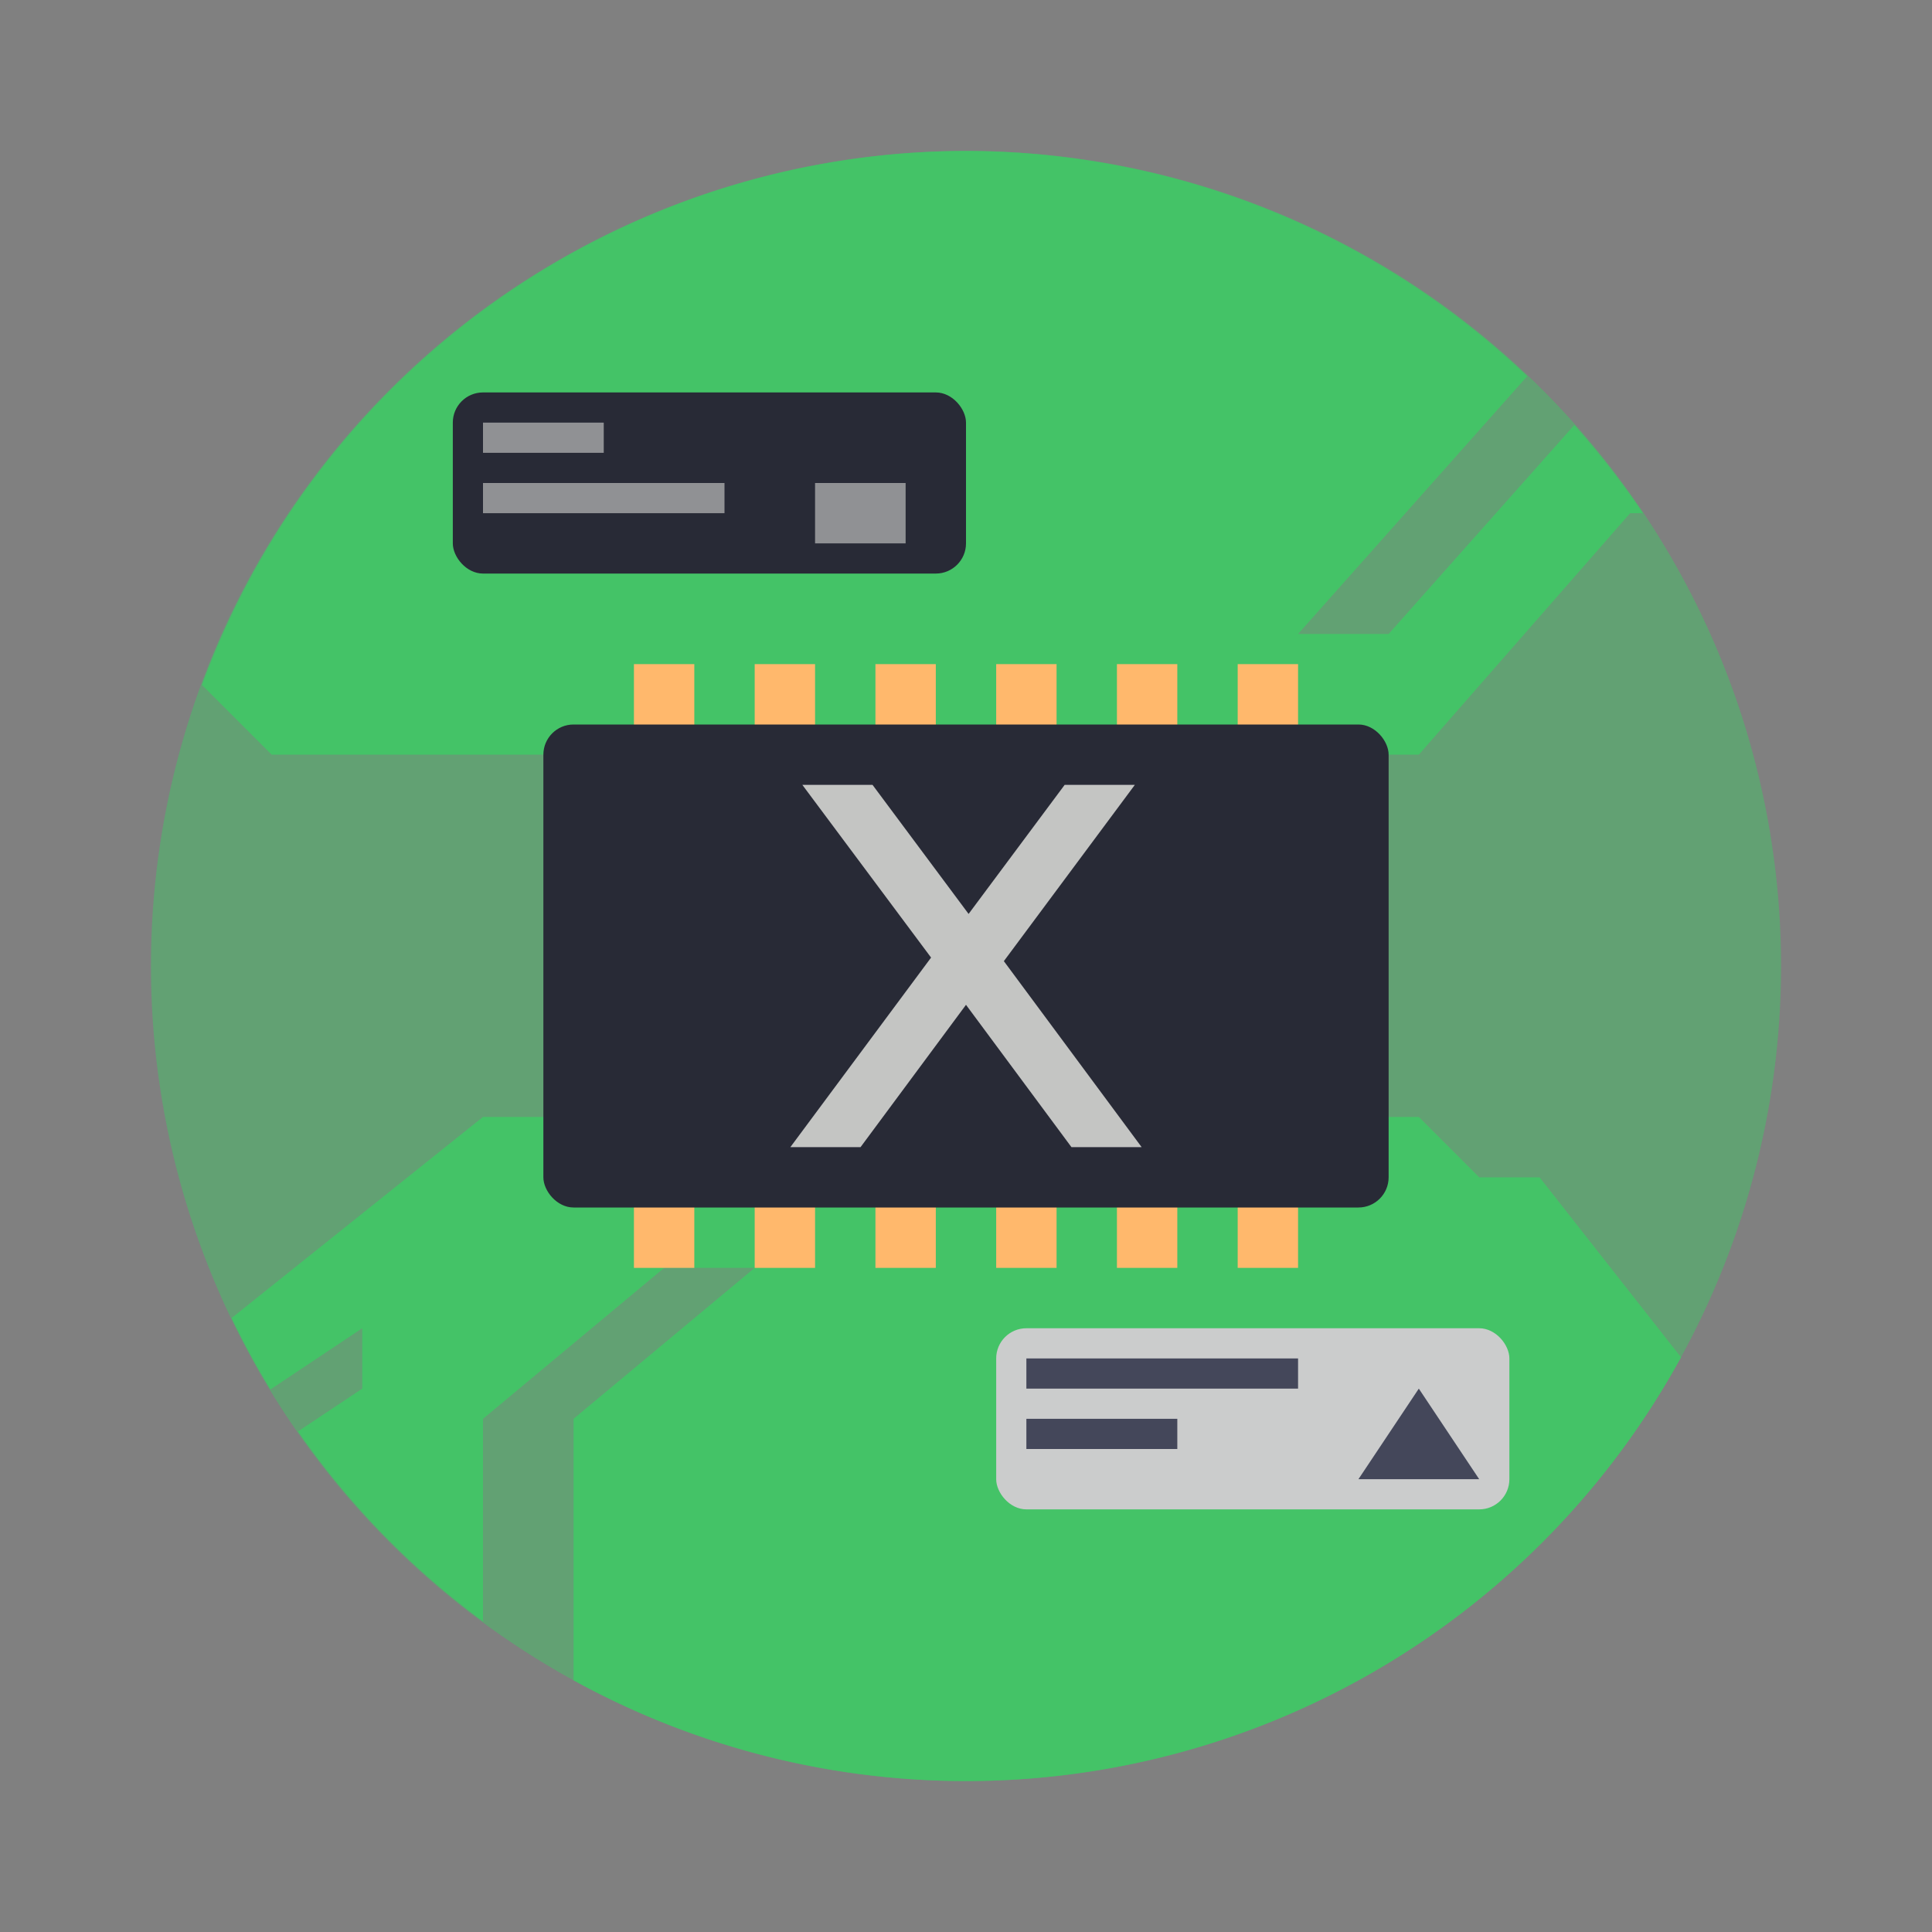 <?xml version="1.0" encoding="UTF-8" standalone="no"?>
<svg
   width="64"
   height="64"
   version="1.1"
   id="svg17375"
   sodipodi:docname="cpu-x.svg"
   inkscape:version="1.2.2 (b0a8486541, 2022-12-01)"
   xmlns:inkscape="http://www.inkscape.org/namespaces/inkscape"
   xmlns:sodipodi="http://sodipodi.sourceforge.net/DTD/sodipodi-0.dtd"
   xmlns="http://www.w3.org/2000/svg"
   xmlns:svg="http://www.w3.org/2000/svg">
  <rect width="100%" height="100%" fill="#808080" stroke="none"/>
  <defs
     id="defs17379">
    <linearGradient
       id="linearGradient23980"
       inkscape:swatch="solid">
      <stop
         style="stop-color:#44c367;stop-opacity:1;"
         offset="0"
         id="stop23978" />
    </linearGradient>
  </defs>
  <sodipodi:namedview
     id="namedview17377"
     pagecolor="#505050"
     bordercolor="#eeeeee"
     borderopacity="1"
     inkscape:showpageshadow="0"
     inkscape:pageopacity="0"
     inkscape:pagecheckerboard="0"
     inkscape:deskcolor="#505050"
     showgrid="false"
     inkscape:zoom="15.921875"
     inkscape:cx="35.171737"
     inkscape:cy="32.031403"
     inkscape:window-width="1280"
     inkscape:window-height="1361"
     inkscape:window-x="0"
     inkscape:window-y="0"
     inkscape:window-maximized="0"
     inkscape:current-layer="svg17375" />
  <circle
     cx="32"
     cy="32"
     r="27"
     fill="#388e3c"
     style="mix-blend-mode:darken;fill:#44c367;fill-opacity:1;paint-order:stroke fill markers;opacity:0.5"
     id="circle17347" />
  <path
     d="m32 5a27 27 0 0 0-25.309 17.691l2.309 2.309h38l7-8h0.424a27 27 0 0 0-2.273-2.92l-6.15 6.92h-3l7.59-8.537a27 27 0 0 0-18.59-7.463zm-16 32-8.326 6.66a27 27 0 0 0 1.285 2.367l3.041-2.027v2l-2.127 1.418a27 27 0 0 0 6.127 6.293v-6.711l6-5h3l-6 5v8.662a27 27 0 0 0 13 3.338 27 27 0 0 0 23.686-14.037l-4.686-5.963h-2l-2-2h-31z"
     fill="#43a047"
     fill-rule="evenodd"
     id="path17349"
     style="fill:#44c367" />
  <path
     d="m21 22h2v20h-2zm4 0h2v20h-2zm4 0h2v20h-2zm4 0h2v20h-2zm4 0h2v20h-2zm4 0h2v20h-2z"
     fill="#fbc02d"
     fill-rule="evenodd"
     stroke-width="1.414"
     style="paint-order:fill markers stroke;fill:#ffb86c"
     id="path17351" />
  <rect
     x="18"
     y="24"
     width="28"
     height="16"
     ry="1"
     fill="#263238"
     id="rect17353"
     style="fill:#282a36" />
  <rect
     x="15"
     y="13"
     width="17"
     height="6"
     ry="1"
     fill="#263238"
     stroke-width="1.102"
     id="rect17355"
     style="fill:#282a36" />
  <rect
     x="33"
     y="44"
     width="17"
     height="6"
     ry="1"
     fill="#eceff1"
     id="rect17357"
     style="fill:#cbcccc" />
  <rect
     x="34"
     y="45"
     width="9"
     height="1"
     ry="0"
     fill="#37474f"
     id="rect17359"
     style="fill:#44475a" />
  <path
     d="m34 47h5v1h-5z"
     fill="#37474f"
     id="path17361"
     style="fill:#44475a" />
  <path
     d="m45 49 2-3 2 3z"
     fill="#37474f"
     fill-rule="evenodd"
     id="path17363"
     style="fill:#44475a" />
  <rect
     x="16"
     y="14"
     width="4"
     height="1"
     fill="#ffffff"
     opacity=".5"
     style="paint-order:stroke fill markers;fill:#f8f8f2"
     id="rect17365" />
  <rect
     x="16"
     y="16"
     width="8"
     height="1"
     fill="#ffffff"
     opacity=".5"
     style="paint-order:stroke fill markers;fill:#f8f8f2"
     id="rect17367" />
  <rect
     x="27"
     y="16"
     width="3"
     height="2"
     fill="#ffffff"
     opacity=".5"
     style="paint-order:stroke fill markers;fill:#f8f8f2"
     id="rect17369" />
  <g
     fill="#ffffff"
     opacity=".75"
     aria-label="x"
     id="g17373"
     style="fill:#f8f8f2">
    <path
       d="m37.593 26-4.339 5.839 4.564 6.161h-2.325l-3.493-4.714-3.493 4.714h-2.325l4.661-6.279-4.264-5.721h2.325l3.182 4.275 3.182-4.275z"
       fill="#ffffff"
       stroke-width=".549"
       id="path17371"
       style="fill:#f8f8f2" />
  </g>
</svg>

